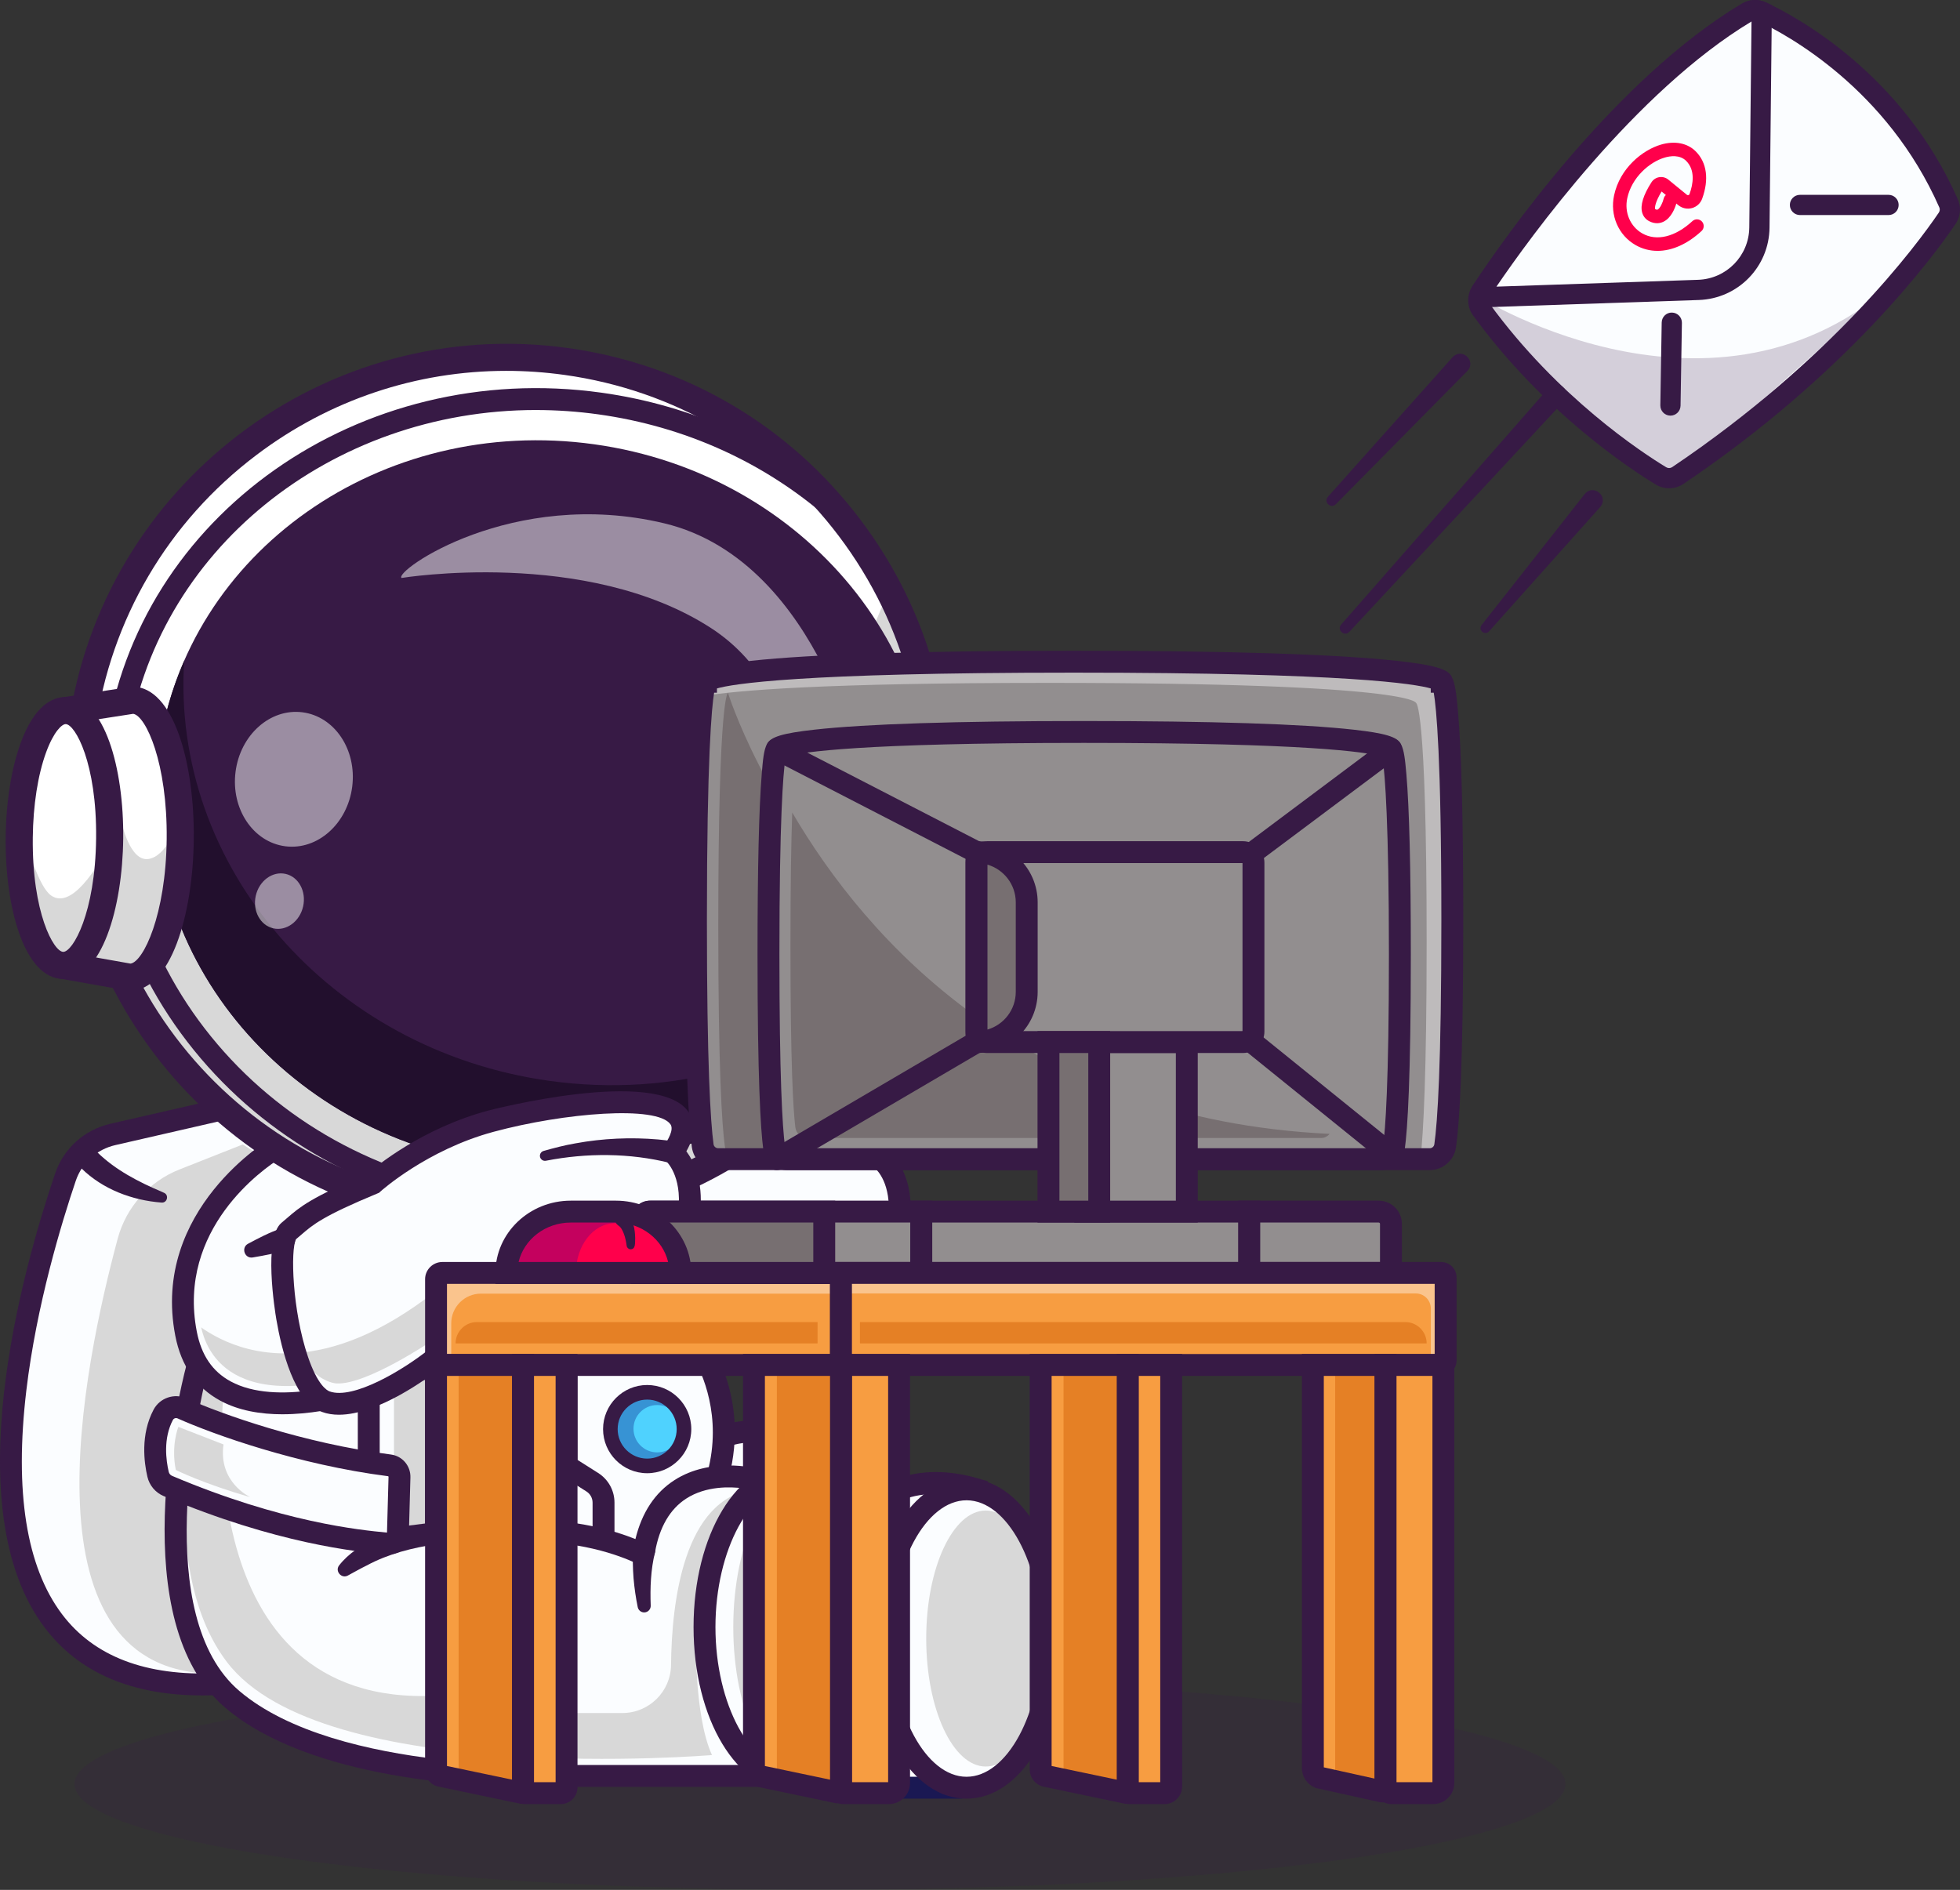 <?xml version="1.0" encoding="UTF-8"?>
<svg id="Layer_1" data-name="Layer 1" xmlns="http://www.w3.org/2000/svg" viewBox="0 0 2966.13 2860.34">
  <rect x="0" y="0" width="2966.13" height="2860.34" fill="#333333" stroke="none"/>
  <defs>
    <style>
      .cls-1 {
        fill: #c4015e;
      }

      .cls-2 {
        fill: #4fd2fe;
      }

      .cls-3 {
        fill: #fff;
      }

      .cls-4 {
        fill: #d8d8d8;
      }

      .cls-5 {
        fill: #3793d4;
      }

      .cls-6 {
        opacity: .5;
      }

      .cls-7 {
        fill: #e58025;
      }

      .cls-8 {
        fill: #ff004b;
      }

      .cls-9 {
        fill: #fbfdff;
      }

      .cls-10 {
        opacity: .2;
      }

      .cls-11 {
        fill: #1a1853;
      }

      .cls-12 {
        fill: #f79d41;
      }

      .cls-13 {
        opacity: .4;
      }

      .cls-14 {
        fill: #220f2d;
      }

      .cls-15 {
        fill: #928e8f;
      }

      .cls-16 {
        fill: #371a45;
      }

      .cls-17 {
        fill: #776f71;
      }
    </style>
  </defs>
  <g class="cls-10">
    <ellipse class="cls-16" cx="1240.92" cy="2700.29" rx="1128.25" ry="160.05"/>
  </g>
  <path class="cls-9" d="m882.25,1803.37s71.6-65.37,177.96-94.07c106.36-28.7,353.32-62.93,275.42,47.04,0,0,31.84,25.55,25.08,89.71l.94,99.6s-176.52,75.97-186.64,81.03c-10.13,5.07-197.52,40.52-197.52,40.52,0,0-109.05,87.65-166.85,66.5-57.8-21.15-80.36-238.26-56.39-257.99,23.97-19.74,30.45-31.89,128.01-72.34Z"/>
  <path class="cls-16" d="m830.59,2153.48c-9.01,0-17.65-1.29-25.64-4.22-41.96-15.35-61.31-94.26-69.11-139.93-2.14-12.55-20.14-123.34,7.87-146.41,3.01-2.48,5.73-4.83,8.4-7.13,19.37-16.74,36.12-31.22,121.24-66.65,13.39-11.65,82.81-68.92,182.55-95.83,2.55-.69,255.82-66.74,303.54,1.67,11.38,16.32,10.33,36.39-3.11,59.77,10.87,14.68,25.77,44.18,20.96,92.07l1.04,109.69-10.12,4.36c-70.78,30.46-178.67,77.08-185.79,80.63-9.92,4.97-112.11,24.99-197.85,41.22-18.85,14.7-94.62,70.76-153.98,70.76Zm-64.94-265.7c-8.63,15.76-5.76,108.22,18.13,178.28,14.52,42.6,28.59,50.64,32.55,52.09,35.63,13.02,111.4-32.25,150.79-63.86l3.22-2.59,4.07-.77c68.47-12.95,181-34.98,193.82-39.37,13.26-6.31,137.54-59.88,176.76-76.77l-.84-89.53.1-.94c5.61-53.26-18.17-74.36-19.18-75.23l-12.16-9.77,9.22-12.56c6.22-8.77,15.8-24.71,10.14-32.82-20.13-28.86-160.44-17.59-267.73,11.35-101.3,27.33-170.41,89.69-171.1,90.31l-2.14,1.96-2.69,1.11c-82.42,34.17-97.44,47.15-114.83,62.18-2.6,2.25-5.24,4.53-8.12,6.92Zm402.29,123.92l-.34.17.34-.17Zm-402.01-124.41,116.32-83.92h.05-.05Z"/>
  <g>
    <polygon class="cls-9" points="1458.97 2705.73 1325.55 2705.73 1299.27 2491.33 1465.14 2514.12 1458.97 2705.73"/>
    <path class="cls-16" d="m1461.65,2708.49h-138.54l-27.01-220.38,171.89,23.61-6.34,196.77Zm-133.66-5.52h128.31l6.01-186.46-159.85-21.96,25.54,208.42Z"/>
  </g>
  <path class="cls-11" d="m1452.45,2722.3h-141.56l-30.67-250.31,201.96,27.75-6.44,200.01c-.41,12.64-10.63,22.55-23.29,22.55Zm-112.25-33.13h102.72l5.18-160.66-129.78-17.83,21.88,178.49Z"/>
  <path class="cls-9" d="m328.96,1680.7l-158.13,36.27c-33.6,7.71-60.81,32.23-71.87,64.88-62.46,184.41-232.23,788.02,229.99,767.09,545.31-24.69,98.2-853.31,98.2-853.31l-98.2-14.93Z"/>
  <path class="cls-4" d="m367.45,1732.1l-95.92,37.93c-45.86,18.13-80.53,56.83-93.34,104.45-51.65,192.02-151.6,663.54,152.14,658.63l62.8-744.92,11.65-32.01-37.33-24.08Z"/>
  <path class="cls-16" d="m306.06,2566.03c-107.03,0-187.3-34.67-238.86-103.23-134.63-179.05-33.61-539.58,16.08-686.26,12.99-38.34,44.34-66.65,83.86-75.71l161.2-36.97,109.48,16.64,3.93,7.27c11.15,20.66,271.51,508.86,135.25,749.42-45.18,79.76-128.37,122.92-247.29,128.31-8.02.37-15.91.55-23.65.55Zm23.53-868.48l-155.05,35.57c-28.22,6.47-50.61,26.67-59.88,54.04-21.38,63.12-59.53,188.32-74.83,317.55-18.09,152.8.03,266.58,53.86,338.17,48.32,64.25,127.18,94.36,234.54,89.5,106.75-4.83,180.75-42.35,219.94-111.52,118.76-209.62-99.82-648.33-131.78-710.13l-86.79-13.19Z"/>
  <path class="cls-9" d="m1094.34,2174.79s17.96-8.44,46.66-8.44,65.84,52.33,65.84,52.33c0,0,5.06,70.9-22.79,77.66-27.86,6.75-80.19,8.44-117.33-6.75-37.14-15.2-43.89-45.58-32.08-70.9s59.69-43.89,59.69-43.89Z"/>
  <path class="cls-16" d="m1135.93,2317.88c-24.58,0-51.99-3.36-75.47-12.96-27.1-11.08-38.58-28.24-43.45-40.67-6.44-16.46-5.51-35.14,2.63-52.57,13.89-29.77,60.92-49.27,68.26-52.16,4.07-1.81,23.55-9.74,53.11-9.74,35.46,0,72.32,49.41,79.35,59.31l2.68,3.78.33,4.62c1.42,19.91,3.07,85.61-35.42,94.94-12.6,3.06-31.3,5.44-52.03,5.44Zm-35.6-127.65c-17.33,6.77-44.5,22.24-50.67,35.46-4.26,9.14-4.9,18.55-1.8,26.49,3.59,9.18,12.29,16.82,25.14,22.08,33.84,13.84,83.03,11.83,107.15,5.99,5.31-1.29,11.69-26.26,10.43-55.71-14.04-18.54-37.34-41.61-49.58-41.61-24.17,0-39.57,6.84-39.73,6.91l-.93.4s0,0-.01,0h0Zm-5.99-15.44h.05-.05Z"/>
  <path class="cls-9" d="m1338.52,2265.95s48.96-38.83,139.28-11.82l-27.88,433.89c-.69,10.72-13.29,16.09-21.5,9.16l-102.88-86.84,12.98-344.39Z"/>
  <path class="cls-16" d="m1436.82,2716.86c-6.86,0-13.61-2.4-19.08-7.02l-109.05-92.05,13.57-360.08,5.97-4.74c2.27-1.81,56.83-43.88,154.32-14.71l12.63,3.77-28.73,447.05c-.72,11.24-7.61,20.96-17.97,25.37-3.77,1.61-7.74,2.4-11.67,2.4Zm-94.41-113.96l91.43,77.18,26.57-413.48c-56.45-13.5-92.15,1.12-105.64,8.61l-12.35,327.69Z"/>
  <path class="cls-9" d="m1592.4,2479.93c0,124.71-59.74,225.8-133.43,225.8s-133.42-101.1-133.42-225.8,59.74-225.8,133.42-225.8,133.43,101.1,133.43,225.8Z"/>
  <path class="cls-4" d="m1581.87,2479.93c0,106.99-40.34,193.72-90.1,193.72s-90.1-86.74-90.1-193.72,40.34-193.72,90.1-193.72,90.1,86.74,90.1,193.72Z"/>
  <path class="cls-16" d="m1462.7,2722.3c-82.02,0-146.26-106.46-146.26-242.37s64.25-242.36,146.26-242.36,146.26,106.46,146.26,242.36-64.25,242.37-146.26,242.37Zm0-451.6c-61.32,0-113.13,95.82-113.13,209.23s51.81,209.23,113.13,209.23,113.13-95.82,113.13-209.23-51.81-209.23-113.13-209.23Z"/>
  <path class="cls-9" d="m1055.75,2033.83s61.86,82.37,31.06,198.65c-30.81,116.28-68.49,193.1-88.79,197.44-20.29,4.35-152.19-1.45-185.53-27.54-33.34-26.09-89.86-68.12-62.33-166.69,27.54-98.56,60.88-159.86,59.43-169.8-1.45-9.93,59.43-33.12,75.37-36.02,15.95-2.9,101.46,26.09,101.46,26.09l69.33-22.14Z"/>
  <path class="cls-16" d="m973.86,2447.74c-48.73,0-140.97-8.35-171.58-32.32l-1.77-1.38c-33.67-26.31-96.34-75.29-66.3-182.81,16.85-60.3,35.49-106.04,47.83-136.29,4.89-11.99,9.94-24.38,10.95-28.68-.79-14.91,14.62-24.68,41.16-36.21,17.54-7.62,38.11-14.71,47.85-16.48,16.66-3.02,70.54,13.57,104.56,24.96l75.37-24.07,7.07,9.41c2.72,3.62,66.31,90.2,33.82,212.84-8.8,33.23-55.07,199.49-101.33,209.39-4.84,1.04-14.71,1.63-27.62,1.63Zm-148.12-376.27c-1.29,7.21-5.36,17.19-13.02,35.99-12.05,29.56-30.26,74.23-46.61,132.7-24.07,86.15,21.51,121.78,54.79,147.79l1.79,1.39c26.5,20.75,149.92,28.32,171.16,24.52,11.69-6.94,45.63-67.48,76.94-185.62,22.43-84.68-8.29-150.77-22.15-174.75l-62.37,19.92-5.17-1.75c-37.43-12.69-83.78-25.79-93.5-25.42-13.47,2.58-50.98,17.65-61.86,25.23Zm167.75,342.59h0Z"/>
  <polygon class="cls-9" points="913.34 2330.88 913.34 2254.13 857.39 2218.68 857.39 2065.9 783.95 2065.9 791.55 2316.05 864.98 2350.36 913.34 2330.88"/>
  <path class="cls-16" d="m864.49,2368.42l-89.19-41.67-8.42-277.41h107.08v160.23l31.21,19.77c15.49,9.81,24.75,26.63,24.75,44.98v67.75l-65.42,26.35Zm-56.69-63.06l57.67,26.94,31.3-12.61v-45.38c0-6.93-3.49-13.28-9.34-16.99l-46.61-29.53v-145.33h-39.79l6.77,222.89Zm105.54,25.52h.05-.05Z"/>
  <path class="cls-9" d="m299.35,2065.9s-102.87,374.17,52.22,506.07c155.09,131.9,505.82,115.95,505.82,115.95h283.62v-449.19s-144.9-37.82-167.13,114.37c0,0-80.21-43.48-197.62-34.79,0,0-57.98-317.99-65.23-322.06s-115.95,29.27-136.24,32.17c-20.29,2.9-278.38,28.56-275.44,37.47Z"/>
  <path class="cls-4" d="m857.39,2592.69h84.42c40.35,0,73.28-32.42,73.69-72.77.99-95.24,18.99-251.78,125.34-265.79,0,0-39,48.58-44.76,61.92-5.76,13.34-29.67,132.21-29.67,132.21l18.62,133.38,55.81,82.72.16,21.95-283.62,1.61v-95.23Z"/>
  <path class="cls-4" d="m338.85,2102.66s-57.15,482.37,321.01,463.8v113.06s-334.94.93-379.22-231.3c-44.28-232.23,14.75-366.64,14.75-366.64l43.46,21.08Z"/>
  <path class="cls-9" d="m1053.22,2471.03s-3.6,124.49,24.25,185.26c0,0-589.8,49.44-734.14-140.9-100.39-132.39-53.18-362.12-53.18-362.12,0,0-53.55,206.38-24.24,282.35,29.31,75.97,161.48,282.97,647.44,252.91l227.61-9.01-13.88-29.92-73.86-178.57Z"/>
  <path class="cls-16" d="m818.75,2705.19c-97.47,0-349.25-11.18-477.91-120.61-153.25-130.33-71.04-471.13-58.77-518.17l-.93-2.82,4.36-7.13c6.34-9.86,8.97-13.94,246.66-39.89,20.23-2.21,36.22-3.95,40.29-4.53,7.04-1.01,29.86-7.18,51.93-13.14,78.22-21.15,86.03-21.96,94.77-17.08,8.86,4.97,11.24,6.31,43.49,173.87,11.39,59.19,22.4,118.68,27.29,145.26,80.05-3.13,142,16.53,171.67,28.45,9.81-40.34,29.68-70.34,59.19-89.28,54.63-35.07,121.59-18.15,124.41-17.42l12.38,3.23v478.55h-299.82c-3.5.15-17.5.69-39,.7Zm-505.38-627.34c-13.17,52.93-84.59,367.94,48.93,481.5,148.4,126.21,490.89,112.19,494.33,112.03l.75-.02h267.05v-418.78c-18.87-2.47-55.82-3.91-85.95,15.55-24.67,15.92-40.56,43.27-47.24,81.26-1.18,6.7-5.3,12.32-11.3,15.45-5.95,3.1-12.87,3.23-18.95.39-19.04-8.91-88.54-37.4-183.52-30.39l-14.85,1.1-2.67-14.65c-18.69-102.49-49.38-264.24-60.39-307.38-16.02,3.3-46.59,11.56-66.55,16.96-29.05,7.86-47.29,12.73-55.89,13.96-4.61.66-19.24,2.26-41.38,4.67-53.58,5.85-189.62,20.7-222.37,28.35Z"/>
  <ellipse class="cls-9" cx="1199.58" cy="2462.57" rx="133.42" ry="232.12"/>
  <ellipse class="cls-4" cx="1221.35" cy="2462.57" rx="111.65" ry="232.12"/>
  <path class="cls-16" d="m1199.57,2711.26c-84.11,0-149.99-109.24-149.99-248.69s65.88-248.68,149.99-248.68,150,109.23,150,248.68-65.89,248.69-150,248.69Zm0-464.23c-63.34,0-116.86,98.71-116.86,215.55s53.51,215.55,116.86,215.55,116.86-98.71,116.86-215.55-53.52-215.55-116.86-215.55Z"/>
  <polygon class="cls-9" points="558.06 2115.09 558.06 2333.33 659.87 2320.44 659.87 2065.9 573.77 2092.49 558.06 2115.09"/>
  <polygon class="cls-4" points="596.22 2115.09 596.22 2333.33 659.87 2320.44 659.87 2065.9 606.04 2092.49 596.22 2115.09"/>
  <path class="cls-16" d="m541.49,2352.13v-242.23l21.93-31.56,113.01-34.89v291.59l-134.94,17.09Zm33.13-231.85v194.26l68.67-8.7v-217.49l-59.19,18.28-9.48,13.65Z"/>
  <path class="cls-16" d="m513.09,2369.39c28.57-36.82,82.51-52.62,126.19-62.19,45.33-9.03,92.51-9.59,138.4-5.38,21.25,2.14,19.53,33.35-1.9,33.05-37.95-2.25-76.76-2.72-114.55,2.24-36.76,5.3-73.51,14.58-106.18,32.22-8.86,4.31-19.91,10.53-28.6,15.25-9.54,5.31-19.83-6.46-13.37-15.18h0Z"/>
  <path class="cls-9" d="m418.82,1736.86s-172.52,99.8-137.28,281.66c35.24,181.86,303.11,73.31,303.11,73.31l16.92-354.97h-182.75Z"/>
  <path class="cls-4" d="m277.31,1985.79s137.77,160.3,382.56-32.15v101.29l-79.01,50.21-60.27,19.58-52-9.64s-183.86,46.36-191.28-129.3Z"/>
  <path class="cls-9" d="m302.18,1989.93s-1.45,125.82,166.41,105.64v29.15s-95.02-6.28-104.36-9.64c-9.34-3.36-70.91-49.19-72.17-52.35-1.27-3.17-15.25-58.24-15.25-58.24l25.38-14.56Z"/>
  <path class="cls-16" d="m427.62,2140.54c-33.09,0-66.3-5.43-94.37-20.66-36.29-19.69-59.16-52.73-67.97-98.21-37.06-191.24,143.42-298.1,145.24-299.16l3.85-2.23h204.57l-18.25,382.91-9.82,3.98c-4.64,1.88-83.58,33.35-163.25,33.35Zm-4.15-387.11c-24.52,15.45-155.82,106.31-125.66,261.95,6.93,35.76,23.68,60.41,51.2,75.36,69.52,37.76,185.36,1.53,219.61-10.61l15.57-326.7h-160.73Z"/>
  <g>
    <path class="cls-3" d="m1284.06,1015.27l12.38,445.2,96.65-4.81c43.87,4.49,87.18-83.91,96.79-197.28,9.56-113.45-18.14-209.03-62.02-213.46l-143.8-29.64Z"/>
    <path class="cls-4" d="m1284.07,1015.27l12.37,445.21,96.67-4.81c40.11,4.09,79.85-69.69,93.69-169.24-9.58,7.87-19.61,11.68-29.62,10.68l-96.67,4.81-7.56-272.48-68.87-14.17Z"/>
    <path class="cls-16" d="m1296.44,1481.99c-5.41,0-10.63-2.04-14.62-5.72-4.25-3.94-6.74-9.41-6.9-15.2l-12.38-445.2c-.18-6.57,2.65-12.87,7.69-17.09,5.04-4.22,11.72-5.91,18.17-4.59l142.85,29.45c64.99,7.97,89.51,124.66,80.08,236.55-7.72,91.03-37.04,170-74.7,201.2-17.08,14.16-33.04,16.56-43.89,15.84l-95.24,4.74c-.36.02-.71.02-1.07.02Zm9.89-440.15l11.02,396.04,74.68-3.72c1.09-.06,2.18-.02,3.26.08,4.91.54,10.24-2.99,13.88-6,23.16-19.19,51.58-81.11,59.27-171.68,9.34-110.82-19.54-187.89-42.73-190.23-.74-.07-1.46-.19-2.19-.33l-117.19-24.16Z"/>
    <circle class="cls-3" cx="767.42" cy="1190.56" r="649.65"/>
    <path class="cls-4" d="m125.27,1289.7c42.48,276.24,261.42,503.74,552.45,544.3,355.35,49.53,683.59-198.41,733.12-553.76,19.34-138.77-6.65-273.41-66.7-388.87-99.56,312.85-541.19,505.01-1034.99,436.18-63.45-8.84-124.95-21.62-183.87-37.85Z"/>
    <path class="cls-16" d="m768.82,1860.84c-31.16,0-62.5-2.16-93.91-6.54-365.99-51.02-622.24-390.27-571.24-756.25,51.01-365.99,390.28-622.23,756.25-571.24,177.29,24.71,334.35,116.98,442.25,259.82,107.89,142.84,153.7,319.14,128.99,496.43-24.71,177.29-116.98,334.35-259.82,442.24-117.53,88.78-257.76,135.53-402.52,135.53Zm-2.71-1299.54c-135.91,0-267.53,43.88-377.89,127.24-134.1,101.29-220.72,248.74-243.92,415.18-47.89,343.59,192.69,662.08,536.27,709.97,166.44,23.22,331.95-19.81,466.04-121.1,134.1-101.29,220.72-248.74,243.92-415.18,23.2-166.44-19.8-331.96-121.09-466.05-101.29-134.1-248.74-220.72-415.18-243.92-29.47-4.11-58.92-6.14-88.16-6.14Z"/>
    <path class="cls-16" d="m768.38,1856.9c-30.9,0-61.9-2.16-92.92-6.48-176.24-24.56-332.37-116.29-439.64-258.3-107.27-142.01-152.81-317.28-128.25-493.52,24.57-176.26,116.3-332.4,258.31-439.66,142-107.26,317.27-152.8,493.51-128.23,163.37,22.77,311.75,104.77,417.81,230.91,121.4,144.32,176.1,334.18,150.08,520.9-.49,3.54-1.04,7.12-1.59,10.64-7.51,48.27-20.25,95.53-37.85,140.51-78.37,200.52-250.15,351.39-459.51,403.57-52.55,13.09-106.08,19.65-159.95,19.65ZM140.38,1103.18c-23.34,167.47,19.94,334.02,121.87,468.97,101.93,134.95,250.3,222.12,417.77,245.46,80.87,11.26,161.72,7.06,240.29-12.51,198.96-49.58,362.2-192.94,436.67-383.49,16.72-42.73,28.82-87.65,35.97-133.52.52-3.35,1.04-6.77,1.51-10.14,24.73-177.43-27.26-357.85-142.62-494.99-100.79-119.87-241.79-197.79-397.03-219.43-167.49-23.34-334.03,19.93-468.97,121.85-134.95,101.93-222.12,250.3-245.46,417.8h0Z"/>
    <path class="cls-16" d="m836.61,1843.32c-33.13,0-66.37-2.31-99.47-6.92-177.07-24.68-334.59-112.34-443.58-246.86-109.26-134.84-156.67-300.59-133.52-466.7,47.72-342.43,384.28-579.51,750.21-528.51,137.27,19.13,263.55,76.36,365.19,165.51.63.55,1.22,1.15,1.75,1.79,121.41,144.32,176.11,334.18,150.08,520.91-.47,3.38-.99,6.79-1.51,10.15-.21,2.13-.49,4.21-.78,6.33-6.5,46.65-19.05,92.06-37.32,135.1-78.19,200.09-249.98,350.96-459.34,403.13-.62.16-1.25.27-1.89.36-29.72,3.81-59.72,5.72-89.82,5.72Zm-25.5-1222.76c-309.51,0-577.19,212.18-618.26,506.86h0c-21.87,156.92,23.04,313.63,126.45,441.27,103.68,127.96,253.69,211.38,422.41,234.9,59.95,8.36,120.34,8.78,179.54,1.28,198.53-49.8,361.38-193.01,435.73-383.25,17.31-40.81,29.08-83.4,35.17-127.05.26-1.88.51-3.62.67-5.42.03-.34.07-.69.13-1.03.52-3.37,1.04-6.79,1.52-10.16,24.67-177.01-27.01-357-141.82-494.03-96.6-84.4-216.54-138.6-346.96-156.77-31.81-4.43-63.42-6.58-94.57-6.58Zm-634.66,504.57h.05-.05Z"/>
    <path class="cls-16" d="m240.44,1135.79c-41.92,300.77,185.13,581.03,507.11,625.91,272.93,38.04,526.51-105.26,622.9-333.01,17.37-40.93,29.64-84.57,36.03-130.38.29-2.08.57-4.1.76-6.19,38.03-298.43-188.12-575.1-507.88-619.67-321.98-44.88-617,162.57-658.92,463.34Z"/>
    <path class="cls-14" d="m240.44,1135.79c-41.92,300.77,185.13,581.03,507.11,625.91,242.16,33.75,469.07-75.24,584.47-259.37-132.55,106.19-312.32,159.78-500.62,133.54-333.47-46.48-572.85-326.39-552.64-635.76-18.61,42.45-31.65,87.9-38.31,135.69Z"/>
    <g>
      <path class="cls-3" d="m99.63,1075.39l-2.57,237.69-1.6,148.05,92.01,16.33,8.7,1.53c41.06.5,75.36-93.08,76.6-208.84.04-2.6.04-5.28.02-7.89-.23-112.08-32.01-202.01-72.12-202.45l-8.72,1.33-92.33,14.25Z"/>
      <path class="cls-4" d="m97.06,1313.08l-1.6,148.05,92.01,16.33,8.7,1.53c41.06.5,75.36-93.08,76.6-208.84.04-2.6.04-5.28.02-7.89l-4.19-14.27s-16.67,47.91-43.8,52.09c-28.7,4.47-41.12-56.73-41.12-56.73l-86.63,69.74Z"/>
    </g>
    <path class="cls-16" d="m196.48,1499.52h-.54c-1.13-.01-2.26-.12-3.37-.32l-100.69-17.86c-9.88-1.75-17.04-10.39-16.93-20.41l4.16-385.75c.11-10.03,7.46-18.51,17.38-20.04l101.04-15.62c1.12-.17,2.23-.25,3.37-.24,62.27.67,93.59,116.77,92.36,231.11-1.23,114.03-34.87,229.13-96.79,229.13Zm-80.33-55.53l81.4,14.44c19.23-2.63,53.46-73.53,54.7-188.49,1.25-114.92-31.45-186.52-50.62-189.56l-81.69,12.63-3.78,350.98Z"/>
    <g class="cls-6">
      <path class="cls-3" d="m607.67,874.75s279.41-45.99,467.62,75.36c.2.13.4.26.59.38,39.59,25.57,71.43,61.27,92.45,103.07,27.79,55.29,38.72,97.41,46.89,134.86,24.8,113.91,14.79,171.88,14.79,171.88,52.65-74.17,74.83-150.37,55.14-245.45-1.97-9.37-4.35-18.96-7.1-28.72-.63-2.25-1.3-4.47-2.01-6.7.05-.03.01-.08-.06-.13-7-19.39-17.17-44.53-31.05-71.93-41.81-82.68-117.09-186.11-240.04-215.39-229.89-54.75-409.33,72.89-397.22,82.76Z"/>
    </g>
    <g class="cls-6">
      <ellipse class="cls-3" cx="444.72" cy="1179.41" rx="102.22" ry="88.99" transform="translate(-781.32 1471.99) rotate(-82.76)"/>
    </g>
    <g class="cls-6">
      <ellipse class="cls-3" cx="422.89" cy="1363.85" rx="42.23" ry="36.73" transform="translate(-1000.3 1479.79) rotate(-77.43)"/>
    </g>
    <path class="cls-3" d="m30.1,1239.83s.05.07.05.13c-.62,9.02-.95,18.2-1.05,27.61-1.15,106.48,28.53,193.19,66.36,193.56,36.68.4,67.6-80.79,70.36-183.23.09-2.92.12-5.9.16-8.89,1.15-106.48-28.59-193.2-66.35-193.62-34.46-.35-63.7,71.09-69.52,164.44Z"/>
    <path class="cls-4" d="m30.15,1239.96c-.62,9.02-.95,18.2-1.05,27.61-1.15,106.48,28.53,193.19,66.36,193.56,36.68.4,67.6-80.79,70.36-183.23-18.89,35.95-57.59,98.93-88.41,77.51-17.98-12.57-35.43-68.73-47.26-115.45Z"/>
    <path class="cls-16" d="m95.73,1481.66h-.51c-58.38-.63-87.78-108.3-86.64-214.33.58-53.79,8.67-104.58,22.77-143.01,21.01-57.25,48.45-69.41,67.96-69.41.17,0,.34,0,.51,0,58.39.63,87.78,108.3,86.64,214.33-1.15,105.72-32.68,212.42-90.73,212.42Zm3.61-385.73c-5.6,0-18.02,11.3-29.48,42.53-12.53,34.15-19.73,80.08-20.25,129.31-1.23,113.72,31.73,172.72,46.06,172.88h.05c14.36,0,48.5-58.27,49.73-171.84,1.23-113.72-31.73-172.72-46.06-172.87h-.04Z"/>
  </g>
  <path class="cls-9" d="m564.63,1791.1s71.6-65.37,177.96-94.07c106.36-28.7,353.32-62.93,275.42,47.04,0,0,31.83,25.55,25.08,89.71l.94,99.6s-176.52,75.97-186.64,81.03c-10.13,5.07-197.52,40.52-197.52,40.52,0,0-109.05,87.65-166.85,66.5-57.8-21.15-80.36-238.26-56.39-257.99,23.97-19.74,30.45-31.89,128.01-72.34Z"/>
  <path class="cls-4" d="m659.87,1953.63c-84.01,66.05-155.41,90.55-212.97,94.24,9.93,33.06,23.47,60.29,40.3,70.66l31.94,5.92c1-.07,2.01-.14,3.02-.24l58.69-19.07s0,0,0,0l79.01-50.21v-101.29Z"/>
  <path class="cls-9" d="m653.11,2029.68s-97.9,66.19-143.31,64.2c-1.9-.08-3.73-.36-5.59-.8-12.06-2.81-49.75-16.67-57.31-80.99l10.24,64.48s25.49,50.73,49.96,47.88c24.47-2.84,92.59-25.63,92.59-25.63l53.43-47.06v-22.09Z"/>
  <path class="cls-16" d="m512.96,2141.21c-9.01,0-17.64-1.29-25.64-4.22-41.97-15.36-61.31-94.3-69.11-139.99-2.14-12.55-20.12-123.3,7.88-146.35,3-2.47,5.72-4.82,8.38-7.13,19.37-16.74,36.12-31.22,121.24-66.66,13.39-11.65,82.81-68.92,182.55-95.83,2.55-.68,255.82-66.76,303.53,1.67,11.39,16.32,10.33,36.39-3.1,59.77,10.87,14.68,25.76,44.18,20.96,92.06l1.04,109.69-10.12,4.36c-70.78,30.46-178.66,77.07-185.78,80.63-9.92,4.97-112.11,24.99-197.85,41.22-18.85,14.7-94.62,70.77-153.98,70.77Zm-64.94-265.71c-8.63,15.75-5.76,108.2,18.12,178.26,14.53,42.62,28.59,50.67,32.56,52.12,35.64,13.03,111.4-32.26,150.79-63.87l3.22-2.59,4.07-.77c68.47-12.95,181-34.98,193.82-39.37,13.26-6.31,137.54-59.88,176.75-76.77l-.84-89.54.1-.94c5.6-53.26-18.17-74.35-19.18-75.22l-12.16-9.77,9.22-12.56c6.22-8.77,15.8-24.71,10.14-32.82-20.13-28.86-160.44-17.6-267.72,11.35-100.92,27.23-170.43,89.69-171.12,90.32l-2.13,1.94-2.68,1.12c-82.42,34.17-97.44,47.16-114.83,62.19-2.6,2.24-5.24,4.53-8.12,6.91Zm402.29,123.92c-.13.06-.24.12-.35.17.1-.05.21-.11.35-.17Zm-285.69-208.33h.05-.05Z"/>
  <path class="cls-15" d="m2187.04,1734.15c-1.67,11.65-11.64,20.28-23.41,20.28h-1076.78c-11.84,0-21.85-8.72-23.43-20.45-4.43-32.81-10.19-118.27-10.19-340.82,0-361.28,15.19-361.28,15.19-361.28,0,0,0-30.39,556.69-30.39s556.68,30.39,556.68,30.39c0,0,16.04,0,16.04,361.28,0,222.94-6.11,308.31-10.78,340.99Z"/>
  <g class="cls-13">
    <path class="cls-3" d="m2181.78,1031.87s0-30.39-556.68-30.39-556.69,30.39-556.69,30.39c0,0-2.33,0-5.17,21.71,52.09-8.8,184.8-20.02,523.02-20.02,556.68,0,556.68,30.39,556.68,30.39,0,0,16.04,0,16.04,361.28,0,200.17-4.92,289.39-9.31,329.2h13.95c11.77,0,21.74-8.63,23.41-20.28,4.68-32.69,10.78-118.05,10.78-340.99,0-361.28-16.04-361.28-16.04-361.28Z"/>
  </g>
  <path class="cls-17" d="m1086.98,1401.59c0,217.36,5.59,300.81,9.89,332.86,1.54,11.45,11.25,19.98,22.73,19.98h1028.65l29.88-4.93s.02-.01.02-.02c-860.62,2.43-1076.43-700.72-1076.43-700.72,0,0-14.74,0-14.74,352.84Z"/>
  <path class="cls-16" d="m2163.62,1770.99h-1076.78c-20.04,0-37.17-14.96-39.85-34.8-4.72-34.97-10.35-122.86-10.35-343.04,0-150.29,2.58-257.11,7.66-317.5,2.16-25.62,4.09-41.92,8.8-51.03,4.54-11.04,23.07-17.85,83.09-24.4,92.94-10.15,257.43-15.29,488.9-15.29s395.96,5.14,488.9,15.29c60.01,6.55,78.54,13.36,83.09,24.4,4.91,9.22,6.98,25.66,9.22,50.95,5.37,60.42,8.09,167.27,8.09,317.58,0,220.51-5.96,308.42-10.96,343.34h0c-2.82,19.67-19.93,34.5-39.81,34.5Zm-1082.93-722.55c-3.63,22.08-10.91,97.23-10.91,344.71,0,218.34,5.46,304.65,10.04,338.61.47,3.48,3.49,6.1,7.02,6.1h1076.78c3.56,0,6.51-2.54,7.02-6.06h0c4.84-33.85,10.62-120.09,10.62-338.65,0-248.24-7.72-322.98-11.53-344.71h-4.51v-6.49c-22.83-6.55-122.71-23.89-540.12-23.89s-517.29,17.34-540.12,23.89v6.49h-4.29Zm1106.34,685.71h.05-.05Z"/>
  <path class="cls-15" d="m2109.47,1737.01c-1.39,10.01-9.71,17.42-19.54,17.42h-898.91c-9.88,0-18.24-7.49-19.56-17.56-3.7-28.18-8.51-101.57-8.51-292.68,0-310.24,12.68-310.24,12.68-310.24,0,0,0-26.1,464.73-26.1s464.72,26.1,464.72,26.1c0,0,13.39,0,13.39,310.24,0,191.45-5.1,264.76-9,292.83Z"/>
  <path class="cls-17" d="m2012.12,1716.12c-461.56-21.93-701.22-295.04-813.2-486.31-1.56,43.13-2.71,106.89-2.71,201.26,0,179.43,4.17,248.33,7.37,274.79,1.14,9.46,8.39,16.49,16.95,16.49h779.01c4.96,0,9.44-2.41,12.58-6.23Z"/>
  <path class="cls-16" d="m2089.93,1770.99h-898.91c-18.12,0-33.59-13.75-35.99-31.97-3.95-30.1-8.65-105.68-8.65-294.84,0-129.11,2.15-220.9,6.4-272.81,1.67-20.36,2.93-35.84,7.75-44.9,5.07-11.27,24.25-16.75,71.34-22.04,77.71-8.73,215.14-13.15,408.49-13.15s330.78,4.42,408.48,13.15c46.92,5.27,66.13,10.73,71.29,21.92,4.73,8.76,6.33,23.85,8.15,44.95,4.48,51.94,6.76,143.75,6.76,272.89,0,189.43-4.99,265.04-9.17,295.11h0c-2.51,18.07-17.96,31.7-35.95,31.7Zm-901.65-620.49c-3.06,21-8.77,87.76-8.77,293.68,0,187.38,4.55,261.42,8.37,290.53.23,1.79,1.59,3.14,3.14,3.14h898.91c1.56,0,2.88-1.31,3.13-3.13,3.3-23.77,8.84-93.12,8.84-290.55s-6.06-272.98-9.27-293.68h-4.12v-6.22c-21.48-5.74-108.86-19.88-448.15-19.88s-426.67,14.14-448.16,19.88v6.22h-3.92Zm921.19,586.5h.05-.05Z"/>
  <rect class="cls-12" x="659.87" y="1926.63" width="612.82" height="139.28"/>
  <g class="cls-13">
    <path class="cls-3" d="m727.89,1957.93h553.45v-26.59h-612.82v139.28h14.35v-67.67c0-24.86,20.15-45.02,45.02-45.02Z"/>
  </g>
  <path class="cls-16" d="m1289.25,2082.47h-645.95v-146.35c0-14.37,11.69-26.06,26.06-26.06h619.89v172.41Zm-612.82-33.13h579.68v-106.14h-579.68v106.14Z"/>
  <rect class="cls-15" x="972.02" y="1833.77" width="422.21" height="92.85"/>
  <path class="cls-16" d="m1410.8,1943.19h-455.34v-97.1c0-15.93,12.96-28.89,28.89-28.89h426.46v125.99Zm-422.21-33.13h389.07v-59.72h-389.07v59.72Z"/>
  <rect class="cls-17" x="972.02" y="1833.77" width="275.34" height="92.85"/>
  <path class="cls-16" d="m1263.93,1943.19h-308.47v-97.94c0-15.46,12.58-28.04,28.04-28.04h280.43v125.99Zm-275.34-33.13h242.2v-59.72h-242.2v59.72Z"/>
  <rect class="cls-15" x="1394.23" y="1833.77" width="496.33" height="92.85"/>
  <path class="cls-16" d="m1907.13,1943.19h-529.47v-125.99h529.47v125.99Zm-496.33-33.13h463.2v-59.72h-463.2v59.72Z"/>
  <rect class="cls-15" x="1890.57" y="1833.77" width="214.4" height="92.85"/>
  <path class="cls-16" d="m2121.54,1943.19h-247.54v-125.99h212.4c19.38,0,35.14,15.76,35.14,35.14v90.85Zm-214.4-33.13h181.27v-57.71c0-1.1-.9-2-2-2h-179.27v59.72Z"/>
  <rect class="cls-12" x="1272.68" y="1926.63" width="915.01" height="139.28"/>
  <g class="cls-13">
    <path class="cls-3" d="m1279.01,1926.63v31.02h863.52c12.59,0,22.79,10.2,22.79,22.79v85.46h28.7v-139.28h-915.01Z"/>
  </g>
  <path class="cls-7" d="m1301.38,2033.26h857.61c0-17.83-14.46-32.29-32.29-32.29h-825.32v32.29Z"/>
  <path class="cls-7" d="m689.47,2033.26h547.76v-32.29h-515.48c-17.83,0-32.29,14.46-32.29,32.29h0Z"/>
  <path class="cls-16" d="m2180.94,2082.47h-924.82v-172.41h924.82c12.86,0,23.32,10.46,23.32,23.32v125.77c0,12.86-10.46,23.32-23.32,23.32Zm-891.68-33.13h881.87v-106.14h-881.87v106.14Z"/>
  <rect class="cls-15" x="1642.4" y="1577.16" width="153.62" height="256.61"/>
  <path class="cls-16" d="m1812.59,1850.34h-186.76v-289.74h186.76v289.74Zm-153.62-33.13h120.49v-223.47h-120.49v223.47Z"/>
  <rect class="cls-15" x="1477.8" y="1289.75" width="419.1" height="287.42" rx="15.83" ry="15.83"/>
  <path class="cls-16" d="m1881.07,1593.73h-387.44c-17.86,0-32.39-14.54-32.39-32.4v-255.76c0-17.86,14.53-32.39,32.39-32.39h387.44c17.86,0,32.4,14.53,32.4,32.39v255.76c0,17.86-14.54,32.4-32.4,32.4Zm-386.7-33.13h385.96v-254.28h-385.96v254.28Zm386.7-254.28h.05-.05Z"/>
  <rect class="cls-17" x="1586.69" y="1577.16" width="76.81" height="256.61"/>
  <path class="cls-16" d="m1680.07,1850.34h-109.95v-289.74h109.95v289.74Zm-76.81-33.13h43.68v-223.47h-43.68v223.47Z"/>
  <path class="cls-17" d="m1477.8,1289.75h0v287.42c41.96,0,75.97-34.01,75.97-75.97v-135.48c0-41.96-34.01-75.97-75.97-75.97Z"/>
  <path class="cls-16" d="m1477.8,1593.73h-16.57v-320.55h16.57c51.02,0,92.53,41.51,92.53,92.53v135.48c0,51.03-41.51,92.54-92.53,92.54Zm16.57-285.07v249.58c24.72-7.19,42.83-30.05,42.83-57.06v-135.48c0-27.01-18.12-49.86-42.83-57.05Z"/>
  <polygon class="cls-12" points="791.55 2713.92 659.87 2686.31 659.87 2065.9 791.55 2065.9 791.55 2713.92"/>
  <polygon class="cls-7" points="791.55 2713.92 694.05 2686.31 694.05 2065.9 791.55 2065.9 791.55 2713.92"/>
  <path class="cls-16" d="m789.41,2729.99c-1.29,0-2.58-.13-3.87-.41l-122.42-25.67c-11.48-2.4-19.82-12.66-19.82-24.4v-630.18h164.81v661.92c0,5.67-2.53,10.98-6.93,14.55-3.37,2.73-7.52,4.18-11.77,4.18Zm2.94-32.83h.05-.05Zm-115.92-24.31l98.54,20.66v-611.05h-98.54v590.39Z"/>
  <rect class="cls-12" x="791.55" y="2065.9" width="65.84" height="648.02"/>
  <path class="cls-16" d="m848.65,2730.49h-55.12c-10.23,0-18.55-8.33-18.55-18.55v-662.6h98.97v655.85c0,13.96-11.35,25.31-25.31,25.31Zm-40.53-33.13h32.7v-614.89h-32.7v614.89Z"/>
  <rect class="cls-12" x="1706.55" y="2065.9" width="65.84" height="648.02"/>
  <path class="cls-16" d="m1762.27,2730.49h-53.52c-10.35,0-18.76-8.42-18.76-18.76v-662.39h98.97v654.47c0,14.72-11.97,26.69-26.69,26.69Zm-39.15-33.13h32.7v-614.89h-32.7v614.89Z"/>
  <rect class="cls-12" x="1272.68" y="2065.9" width="87.93" height="648.02"/>
  <path class="cls-16" d="m1345.29,2730.49h-69.99c-10.58,0-19.18-8.61-19.18-19.19v-661.97h121.06v649.27c0,17.58-14.31,31.89-31.89,31.89Zm-56.04-33.13h54.79v-614.89h-54.79v614.89Z"/>
  <polygon class="cls-12" points="1272.68 2713.92 1141 2686.31 1141 2065.9 1272.68 2065.9 1272.68 2713.92"/>
  <polygon class="cls-7" points="1272.68 2713.92 1175.63 2686.31 1175.63 2065.9 1272.68 2065.9 1272.68 2713.92"/>
  <path class="cls-16" d="m1267.72,2729.34c-1.48,0-2.97-.15-4.45-.46h0s-113.49-23.8-113.49-23.8c-14.68-3.07-25.34-16.19-25.34-31.2v-624.54h164.81v658.45c0,6.52-2.91,12.62-7.97,16.73-3.89,3.16-8.66,4.83-13.56,4.83Zm2.33-32.89h0,0Zm-112.49-23.59l98.54,20.67v-611.06h-98.54v590.39Z"/>
  <polygon class="cls-12" points="1706.55 2713.92 1574.87 2686.31 1574.87 2065.9 1706.55 2065.9 1706.55 2713.92"/>
  <polygon class="cls-7" points="1706.55 2713.92 1609.48 2686.31 1609.48 2065.9 1706.55 2065.9 1706.55 2713.92"/>
  <path class="cls-16" d="m1704.58,2730.03c-1.27,0-2.55-.13-3.82-.4h-.01s-121.23-25.42-121.23-25.42c-12.29-2.57-21.22-13.55-21.22-26.12v-628.76h164.81v662.13c0,5.61-2.5,10.86-6.86,14.4-3.35,2.72-7.47,4.17-11.68,4.17Zm-113.14-57.17l98.54,20.67v-611.06h-98.54v590.39Z"/>
  <polygon class="cls-12" points="2096.81 2713.92 1986.79 2686.31 1986.79 2065.9 2096.81 2065.9 2096.81 2713.92"/>
  <polygon class="cls-7" points="2096.81 2713.92 2020.56 2686.31 2020.56 2065.9 2096.81 2065.9 2096.81 2713.92"/>
  <path class="cls-16" d="m2091.77,2727.96c-2.18,0-4.37-.33-6.48-1l-94.02-20.81-1.38-.58c-11.94-5.01-19.66-16.62-19.66-29.57v-626.67h143.15v657.01c0,7.25-3.61,13.97-9.64,17.99-3.61,2.4-7.77,3.62-11.96,3.62Zm4.45-32.24h.05-.05Zm-92.86-20.82l76.88,17.02v-609.44h-76.88v592.43Z"/>
  <rect class="cls-12" x="2096.81" y="2065.9" width="87.51" height="648.02"/>
  <path class="cls-16" d="m2168.81,2730.49h-63.27c-13.95,0-25.3-11.35-25.3-25.31v-655.85h120.64v649.09c0,17.68-14.39,32.07-32.07,32.07Zm-55.43-33.13h54.37v-614.89h-54.37v614.89Z"/>
  <path class="cls-9" d="m275.44,2131.62c44.54,19.95,173.25,68.31,313.95,86.21,8.88,1.13,15.4,8.9,15.14,17.85l-2.43,88.3c-.3,10.13-9.08,12.96-19.16,11.99-43.93-4.22-162.96-16.65-329.03-87-7.45-3.15-12.88-9.71-14.72-17.58-4.51-19.33-9.64-57.14,7.86-90.12,5.4-10.18,17.88-14.35,28.39-9.64Z"/>
  <path class="cls-16" d="m586.49,2352.71c-1.67,0-3.38-.08-5.14-.25-40.19-3.86-162.48-15.62-333.9-88.24-12.23-5.18-21.34-16.04-24.38-29.06-5.09-21.81-10.63-64,9.36-101.66,9.45-17.8,31.34-25.28,49.79-16.99h0c52.75,23.63,177.26,68.1,309.27,84.9,17.4,2.22,30.12,17.17,29.6,34.77l-2.43,88.26c-.31,10.54-5.21,17.01-9.26,20.59-5.75,5.07-13.6,7.69-22.91,7.69Zm-320.04-206.44c-1.95,0-3.84,1.02-4.77,2.76-14.92,28.12-10.39,61.31-6.36,78.59.64,2.74,2.53,5.02,5.04,6.09,166.74,70.63,285.22,82.02,324.16,85.77.41.04.78.06,1.13.08l2.32-84.33c.01-.49-.3-.92-.67-.97-135.85-17.29-264.2-63.15-318.63-87.52-.71-.32-1.47-.47-2.23-.47Z"/>
  <path class="cls-5" d="m1035.1,2162.97c0,30.76-24.94,55.71-55.71,55.71s-55.71-24.95-55.71-55.71,24.94-55.71,55.71-55.71,55.71,24.95,55.71,55.71Z"/>
  <path class="cls-2" d="m1030.34,2162.38c0,19.79-16.04,35.83-35.83,35.83s-35.83-16.04-35.83-35.83,16.04-35.84,35.83-35.84,35.83,16.04,35.83,35.84Z"/>
  <path class="cls-16" d="m979.39,2229.73c-36.81,0-66.75-29.95-66.75-66.75s29.95-66.76,66.75-66.76,66.76,29.95,66.76,66.76-29.95,66.75-66.76,66.75Zm0-111.43c-24.63,0-44.66,20.04-44.66,44.67s20.03,44.66,44.66,44.66,44.67-20.03,44.67-44.66-20.04-44.67-44.67-44.67Z"/>
  <path class="cls-16" d="m1014.13,1760.17c-60.98-15.24-126.09-15.44-187.79-3.41-4.2.93-8.38-1.81-9.16-6.05-.73-3.9,1.68-7.67,5.42-8.74,15.93-4.52,32.04-8.73,48.44-11.52,41.13-7.53,83.29-9.43,125-5.85,8.56.84,16.59,1.69,25.84,3.37,9.01,1.64,14.99,10.28,13.35,19.29-1.7,9.68-11.72,15.79-21.11,12.92h0Z"/>
  <path class="cls-9" d="m2241.05,441.46c40.14-60.78,210.82-308.08,403.06-422.88,6.67-3.98,14.91-4.33,21.95-1.04,43.66,20.39,200.92,104.49,282.78,290.28,3.26,7.4,2.38,15.94-2.17,22.63-30.64,45.13-160.39,222.79-407.56,389.25-7.66,5.16-17.61,5.37-25.5.59-40.57-24.57-167.38-108.28-272.05-251.96-5.78-7.94-5.92-18.67-.51-26.87Z"/>
  <g class="cls-10">
    <path class="cls-16" d="m2239.17,450.01s371.62,232.61,647.59-40.89l-347.64,310.58-25.5.59-241.64-212.55-32.8-57.72Z"/>
  </g>
  <path class="cls-16" d="m2525.92,738.99c-7,0-14.01-1.87-20.22-5.63-37.77-22.88-169.34-108.94-276.49-256.03-9.46-13-9.83-30.8-.91-44.3,47.05-71.25,215.51-312.64,407.98-427.58,11.01-6.57,24.56-7.24,36.27-1.77,46.97,21.94,206.72,108.26,290.31,297.97,5.39,12.25,4.08,26.23-3.52,37.4-34.07,50.18-164.45,226.85-411.67,393.33-6.53,4.4-14.13,6.61-21.75,6.61ZM2656.03,30.6c-1.43,0-2.84.37-4.08,1.11-191.72,114.49-365.29,368.43-398.14,418.17h0c-1.92,2.91-1.88,6.7.11,9.43,103.8,142.48,231.07,225.75,267.61,247.88,2.8,1.69,6.34,1.62,9.03-.19,242.68-163.43,370.17-336.12,403.46-385.15,1.64-2.4,1.94-5.34.83-7.88-79.28-179.94-230.73-261.78-275.26-282.58-1.14-.53-2.35-.8-3.56-.8Zm-414.98,410.86h.05-.05Z"/>
  <path class="cls-16" d="m2220.66,561.45l-199.17,201.74c-7.44,7.36-18.95-3.23-11.99-11.26,0,0,188.86-211.42,188.86-211.42,14.14-14.98,36.43,5.76,22.3,20.94h0Z"/>
  <path class="cls-16" d="m2366.44,607.55l-324.54,348.84c-7.25,7.63-19.34-2.79-12.29-11.11,0,0,314.14-358.24,314.14-358.24,13.78-14.95,36.29,5.05,22.7,20.51h0Z"/>
  <path class="cls-16" d="m2421.66,767.39l-168.26,188.19c-2.72,3.04-7.38,3.3-10.42.58-2.91-2.61-3.26-7.02-.88-10.06l156.13-198.38c13.29-15.93,36.86,3.7,23.43,19.67h0Z"/>
  <path class="cls-9" d="m2644.11,18.58c-192.24,114.8-362.92,362.1-403.06,422.88-1.75,2.66-1.88,8.55-1.88,8.55l331.1-11.23c51.08-1.74,91.75-43.36,92.3-94.47l3.5-326.77c-7.04-3.29-15.28-2.94-21.95,1.04Z"/>
  <path class="cls-16" d="m2223.53,465.84l.35-16.16c.08-3.85.77-11.13,4.41-16.64,47.05-71.25,215.51-312.65,407.98-427.59h0c11.01-6.57,24.56-7.24,36.27-1.77l8.93,4.17-3.6,336.62c-.63,59.44-47.67,107.58-107.08,109.59l-347.26,11.78Zm427.08-433.32c-175.58,105.49-335.66,327.35-386.03,401.32l305.17-10.35c43.01-1.46,77.06-36.31,77.52-79.35l3.33-311.62Z"/>
  <path class="cls-16" d="m2527.94,629.06c-.08,0-.17,0-.25,0-8.45-.14-15.18-7.1-15.04-15.54l2.05-125.38c.14-8.44,7.06-15.28,15.54-15.04,8.45.14,15.18,7.1,15.04,15.54l-2.05,125.38c-.14,8.36-6.96,15.05-15.29,15.05Z"/>
  <path class="cls-16" d="m2858,325.49h-134.05c-8.45,0-15.29-6.85-15.29-15.3s6.85-15.3,15.29-15.3h134.05c8.45,0,15.29,6.85,15.29,15.3s-6.85,15.3-15.29,15.3Z"/>
  <path class="cls-8" d="m2508.35,379.69c-11.63,0-22.86-2.89-33.18-8.77-25.96-14.79-39.02-45.05-32.52-75.3,8.84-41.12,43.01-68.62,71.01-76.78,20.92-6.09,40.14-2.29,52.71,10.44,16.74,16.96,20.14,42.34,9.57,71.46-2.51,6.93-8.26,12.23-15.38,14.19-7.19,1.98-14.91.34-20.67-4.36l-3.07-2.51c-2.01,6.89-7.64,21.93-19.63,27.6-4.59,2.16-11.95,3.81-20.95-.65-5.62-2.78-9.46-7.41-11.12-13.38-3.05-11.01,1.69-26.41,14.11-45.77,2.65-4.13,6.95-6.94,11.8-7.71,4.87-.78,9.85.57,13.68,3.7l28.08,22.94c.93.75,1.88.63,2.35.5.56-.15,1.28-.53,1.63-1.48,5.47-15.08,9.06-36.02-4.92-50.18-9.77-9.9-24.55-7.5-32.49-5.19-23.09,6.72-50,30-56.77,61.48-4.63,21.52,4.48,42.93,22.67,53.3,21.67,12.34,50.03,5.41,75.88-18.54,4.13-3.82,10.59-3.58,14.41.55,3.83,4.13,3.58,10.58-.55,14.41-21.38,19.8-44.73,30.06-66.65,30.06Zm6.17-89.83c-10.01,16.47-10.63,25.25-9.63,26.64,2.43,1.25,3.18.92,3.58.73,3.86-1.81,7.85-10.85,9.25-16.68.52-2.18,1.7-4.03,3.29-5.39l-6.49-5.3Z"/>
  <path class="cls-16" d="m137.59,1733.71c25.22,28.98,59.4,48.71,94.2,64.38,5.48,2.51,11.14,4.64,16.68,7.33,7.64,3.65,4.44,15.38-3.94,14.69-44.4-3.37-89-20.03-121.21-51.71-5.13-5.37-9.47-10.21-13.59-16.76-10.86-18.82,15.02-35.29,27.86-17.93h0Z"/>
  <path class="cls-16" d="m436.15,1890.72c-17.33,6.21-35.65,9.35-53.83,12.48-12.19,1.9-17.76-14.84-7.08-20.69,16.29-8.67,32.68-17.42,50.18-23.14,20.44-5.79,30.35,23.41,10.73,31.34h0Z"/>
  <path class="cls-16" d="m991.19,2349.69c-6.4,25.98-7.46,53.44-6.44,80.29.28,5.5-3.96,10.18-9.46,10.43-4.95.22-9.22-3.22-10.18-7.92-2.93-14.29-5.04-28.81-6.31-43.53-1.12-15.49-1.76-30.31-.08-46.02,3.83-23.58,38.36-16.44,32.47,6.75h0Z"/>
  <path class="cls-16" d="m1896.91,1306.32c-5.04,0-10.02-2.29-13.28-6.64-5.48-7.33-3.99-17.71,3.33-23.19l208.18-155.81c7.33-5.49,17.71-3.98,23.19,3.34,5.48,7.33,3.99,17.71-3.33,23.19l-208.18,155.81c-2.98,2.23-6.46,3.31-9.91,3.31Z"/>
  <path class="cls-16" d="m2104.96,1763.84c-3.66,0-7.34-1.21-10.41-3.69l-214.4-173.34c-7.11-5.75-8.22-16.18-2.47-23.3,5.75-7.11,16.18-8.23,23.3-2.47l214.4,173.34c7.11,5.75,8.22,16.18,2.47,23.3-3.27,4.05-8.06,6.15-12.89,6.15Z"/>
  <path class="cls-16" d="m1477.79,1306.32c-2.55,0-5.15-.59-7.58-1.85l-302.17-155.81c-8.13-4.19-11.32-14.18-7.13-22.32,4.19-8.13,14.17-11.33,22.31-7.13l302.17,155.81c8.13,4.19,11.32,14.18,7.13,22.32-2.94,5.7-8.73,8.98-14.74,8.98Z"/>
  <path class="cls-16" d="m1175.65,1770.99c-5.68,0-11.22-2.93-14.3-8.18-4.63-7.89-1.99-18.04,5.9-22.67l302.17-177.26c7.91-4.63,18.05-1.98,22.67,5.9,4.63,7.89,1.99,18.04-5.9,22.67l-302.17,177.26c-2.64,1.55-5.52,2.28-8.37,2.28Z"/>
  <path class="cls-1" d="m1029.58,1926.63h-263.25c0-51.28,43.65-92.85,97.5-92.85h68.25c53.85,0,97.5,41.57,97.5,92.85h0Z"/>
  <path class="cls-8" d="m1029.58,1926.63h-157.97c0-41.49,26.19-75.13,58.51-75.13h40.95c32.31,0,58.51,33.64,58.51,75.13h0Z"/>
  <path class="cls-16" d="m1046.15,1943.19h-296.39v-16.57c0-60.33,51.17-109.42,114.07-109.42h68.25c62.9,0,114.07,49.09,114.07,109.42v16.57Zm-261.34-33.13h226.28c-8.05-34.13-40.42-59.72-79.02-59.72h-68.25c-38.6,0-70.97,25.59-79.02,59.72Z"/>
  <path class="cls-16" d="m947.92,1836.4c10.73,9.18,13.04,24.24,13.32,37.38-.55,6.07,1.57,17.32-7.39,17.03-2.92-.29-5.16-2.55-5.52-5.34-1.21-10.26-5.19-26.27-12.66-30.7-11.91-8.38-.07-26.15,12.25-18.38h0Z"/>
  <path class="cls-4" d="m269.89,2159.6s-11.4,28.49-3.8,65.21c0,0,41.78,20.89,112.69,41.15,0,0-48.75-22.16-40.52-79.77l-68.37-26.59Z"/>
</svg>